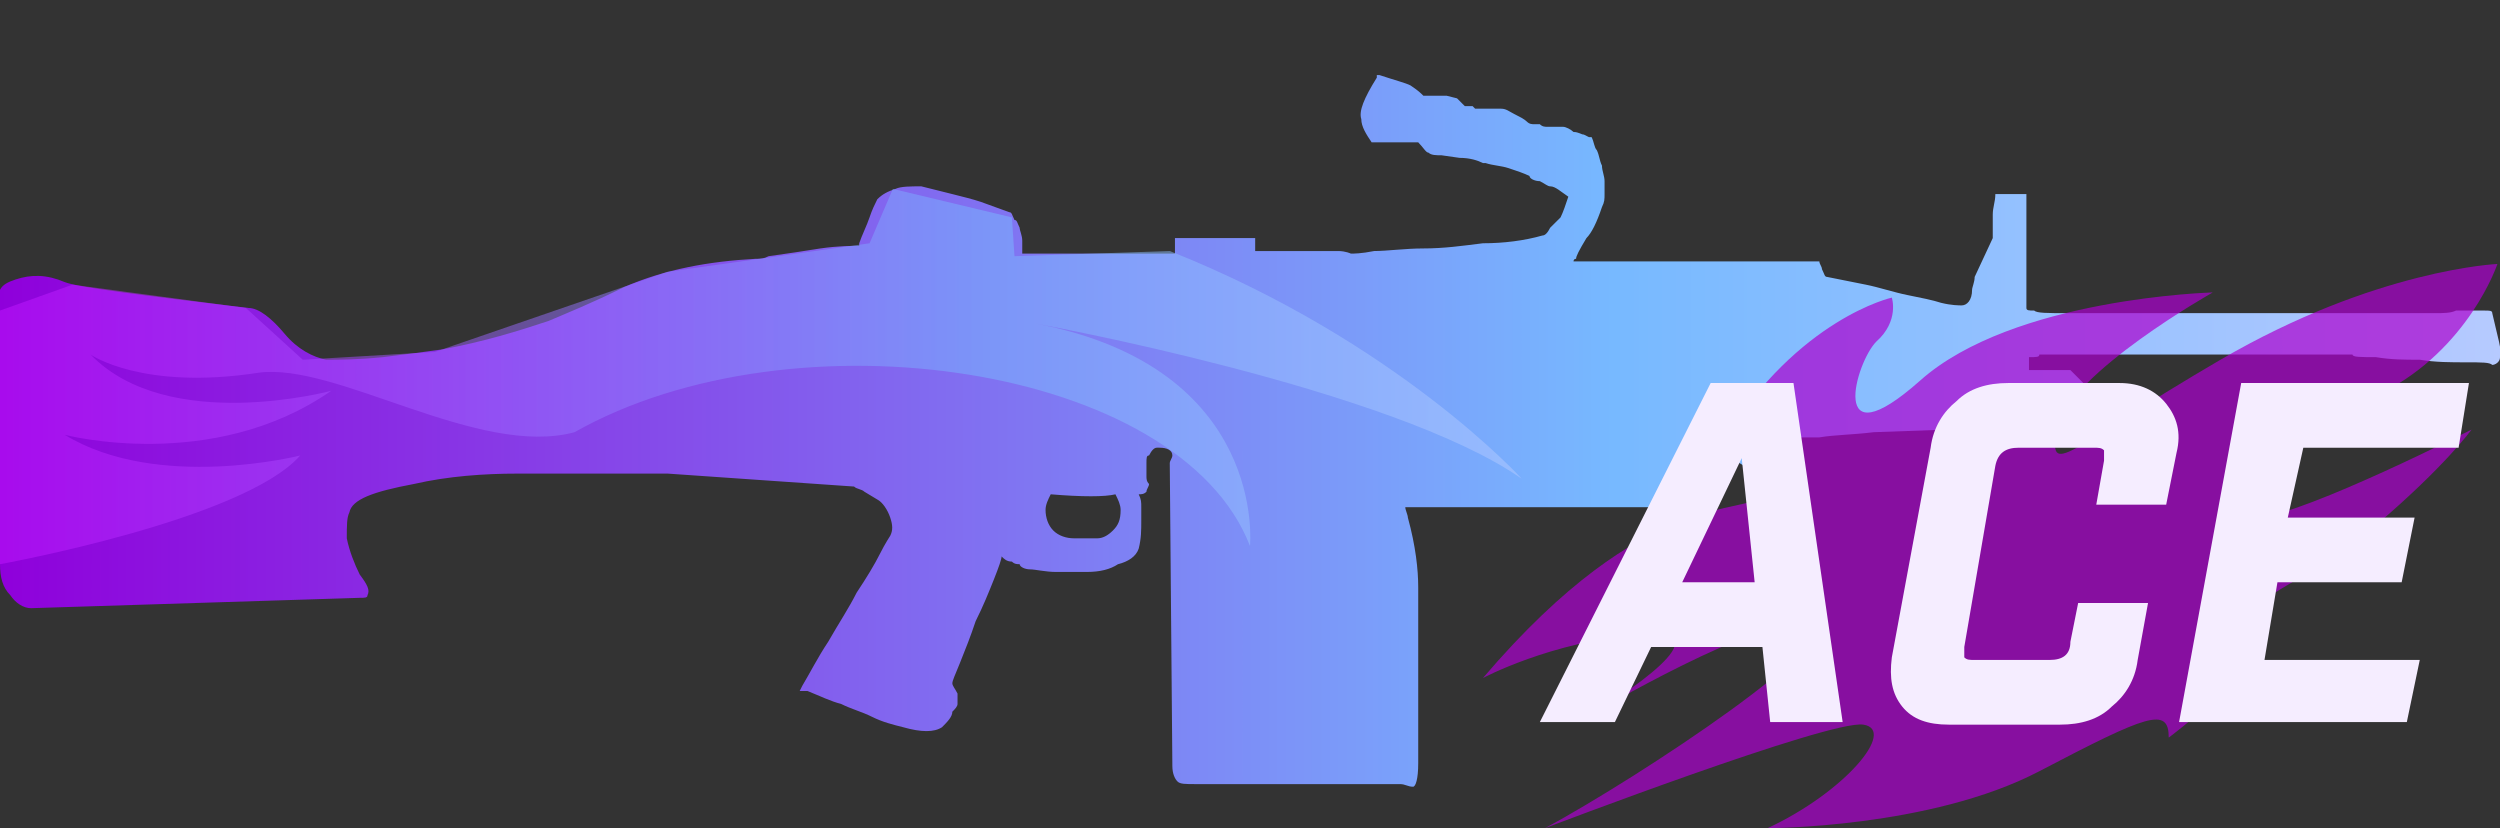 <?xml version="1.0" encoding="utf-8"?>
<!-- Generator: Adobe Illustrator 16.0.0, SVG Export Plug-In . SVG Version: 6.00 Build 0)  -->
<!DOCTYPE svg PUBLIC "-//W3C//DTD SVG 1.0//EN" "http://www.w3.org/TR/2001/REC-SVG-20010904/DTD/svg10.dtd">
<svg version="1.0" id="图层_1" xmlns="http://www.w3.org/2000/svg" xmlns:xlink="http://www.w3.org/1999/xlink" x="0px" y="0px"
	 width="96.6px" height="32px" viewBox="0 0 96.6 32" enable-background="new 0 0 96.6 32" xml:space="preserve">
<rect x="0" y="0" width="96.6" height="32" fill="#333333" stroke="none"/>
<g id="Selected_Items">
	<g>
		<g id="Selected_Items_32_">
			
				<linearGradient id="SVGID_1_" gradientUnits="userSpaceOnUse" x1="374.96" y1="-263.25" x2="471.586" y2="-263.25" gradientTransform="matrix(1 0 0 -1 -374.96 -246.6)">
				<stop  offset="0" style="stop-color:#8F00DB"/>
				<stop  offset="0.645" style="stop-color:#77B9FF"/>
				<stop  offset="1" style="stop-color:#B6CAFF"/>
			</linearGradient>
			<path fill="url(#SVGID_1_)" d="M55,3.7H55.9l0.4,0.1c0.1,0.1,0.2,0.2,0.3,0.3c0.101,0,0.2,0,0.3,0L57,4.2c0.1,0,0.2,0,0.3,0
				s0.2,0,0.3,0c0.101,0,0.2,0,0.4,0s0.3,0.1,0.5,0.2S58.9,4.6,59,4.7c0.1,0.1,0.2,0.1,0.3,0.1s0.1,0,0.2,0c0.1,0.1,0.2,0.1,0.3,0.1
				h0.3c0,0,0.101,0,0.3,0C60.5,4.9,60.7,5,60.8,5.1c0.2,0,0.3,0.1,0.4,0.1L61.4,5.3H61.5c0.1,0.2,0.1,0.4,0.2,0.5
				C61.8,6,61.8,6.2,61.9,6.4C61.9,6.6,62,6.8,62,7s0,0.3,0,0.5S62,7.8,61.9,8C61.7,8.6,61.5,9,61.3,9.2C61,9.7,60.9,9.9,60.9,10
				c-0.1,0-0.1,0.1-0.1,0.1c-0.1,0-0.1,0-0.2,0h9.7c0,0.1,0.1,0.2,0.1,0.3c0.101,0.2,0.101,0.3,0.2,0.3c0.5,0.1,1,0.2,1.5,0.3
				s1.101,0.3,1.601,0.4s1,0.2,1.3,0.3c0.399,0.1,0.7,0.1,0.8,0.1c0.2,0,0.4-0.2,0.4-0.6c0-0.1,0.1-0.3,0.1-0.5L77,9.2
				c0,0,0-0.1,0-0.3c0-0.2,0-0.4,0-0.6c0-0.3,0.1-0.5,0.1-0.8h1.2v4v0.3v0.1c0,0.1,0.1,0.1,0.3,0.1c0.101,0.1,0.5,0.1,1.3,0.1
				c0.801,0,1.801,0,3,0c1.2,0,2.5,0,3.801,0c1.3,0,2.6,0,3.8,0c0.399,0,0.8,0,1.2,0c0.3,0,0.6,0,0.899,0s0.5,0,0.7,0
				c0.3,0,0.5,0,0.8,0s0.601,0,0.8-0.1c0.5,0,0.9,0,1.101,0s0.3,0,0.3,0.1c0.2,0.9,0.4,1.5,0.3,1.7c0,0.2-0.2,0.3-0.3,0.3
				c-0.1-0.1-0.4-0.1-1-0.1s-1.2,0-1.8-0.1c-0.601,0-1.101,0-1.7-0.1c-0.6,0-0.9,0-0.9-0.1H78.8c0,0.1-0.1,0.1-0.4,0.1v0.5H80
				l0.6,0.6v1.7h-0.8c-0.1,0-0.2-0.1-0.3-0.1c-0.101,0-0.101-0.1-0.101-0.1c-0.1,0-0.1,0-0.1,0c-0.1,0-0.2,0-0.3,0
				c-0.101,0-0.2,0-0.4,0S78.2,16.5,78,16.5L72.4,16.7c-0.8,0.1-1.5,0.1-2.1,0.2c-0.7,0-1,0-1,0C69.2,17.1,69,17.3,68.8,17.6
				c-0.2,0.301-0.5,0.5-1,0.5c-0.4,0-0.8-0.3-1.3-0.899c-0.2,0-0.3,0-0.4-0.101C65.8,17,65.7,17,65.6,17
				c0.101,0.4,0.101,0.7,0.101,0.9c0,0.199,0,0.399,0,0.699c0,0.301,0,0.601,0,0.801c0,0.1-0.101,0.3-0.2,0.399
				c-0.2,0-0.4,0-0.601,0c-0.199,0-0.399-0.1-0.6-0.2c-0.1,0-0.5,0-1.3,0s-1.7,0-2.8,0c-1.101,0-2.2,0-3.5,0c-0.9,0-1.7,0-2.4,0
				c0,0.101,0.1,0.301,0.1,0.4c0.301,1.1,0.4,2,0.4,2.7v6.8c0,0.6-0.1,0.9-0.2,0.9c-0.2,0-0.3-0.101-0.5-0.101H46.2
				c-0.4,0-0.601,0-0.7-0.1C45.4,30.1,45.3,29.9,45.3,29.6L45.2,17.9c0-0.101,0.1-0.2,0.1-0.301c0-0.199-0.2-0.3-0.5-0.3h-0.1
				c-0.101,0-0.2,0.101-0.301,0.3c-0.1,0-0.1,0.101-0.1,0.301c0,0.199,0,0.3,0,0.5c0,0.1,0,0.199,0.1,0.3c0,0.1-0.1,0.2-0.1,0.3
				c-0.1,0.1-0.2,0.1-0.3,0.1c0.1,0.2,0.1,0.301,0.1,0.5c0,0.101,0,0.301,0,0.5c0,0.4,0,0.7-0.1,1.101c-0.101,0.3-0.4,0.5-0.8,0.6
				C42.9,22,42.5,22.1,42,22.1c-0.4,0-0.8,0-1.2,0S40,22,39.8,22s-0.4-0.1-0.4-0.2c-0.1,0-0.199,0-0.3-0.1
				c-0.2,0-0.3-0.101-0.399-0.2c0,0.1-0.101,0.4-0.301,0.9C38.2,22.9,38,23.4,37.7,24c-0.2,0.6-0.4,1.1-0.601,1.6
				s-0.3,0.7-0.3,0.801c0,0.1,0.1,0.199,0.2,0.399c0,0.2,0,0.3,0,0.4c0,0.1-0.101,0.2-0.2,0.3c0,0.2-0.2,0.4-0.4,0.6
				c-0.3,0.2-0.8,0.2-1.5,0C34.5,28,34.1,27.9,33.7,27.7c-0.4-0.2-0.801-0.3-1.2-0.5c-0.4-0.101-0.8-0.3-1.3-0.5H30.9L31,26.5
				c0.3-0.5,0.6-1.1,1-1.7c0.399-0.7,0.8-1.3,1.1-1.899c0.4-0.601,0.7-1.101,0.9-1.5c0.2-0.4,0.399-0.7,0.399-0.7
				c0.101-0.2,0.101-0.4,0-0.7c-0.1-0.3-0.3-0.6-0.5-0.7L33.4,19c-0.1-0.1-0.3-0.1-0.399-0.2l-7.2-0.5H20c-1.3,0-2.7,0.101-4,0.4
				c-1.601,0.3-2.4,0.6-2.5,1.1C13.4,20,13.4,20.3,13.4,20.8c0.101,0.5,0.301,1,0.5,1.4C14.2,22.6,14.3,22.8,14.2,23
				c0,0.1-0.101,0.1-0.301,0.1L1.2,23.5C0.9,23.5,0.6,23.3,0.4,23C0.1,22.7,0,22.3,0,21.8V11.2c0.1-0.2,0.3-0.3,0.6-0.4
				c0.601-0.2,1.2-0.2,1.9,0.1c0.5,0.2,2.899,0.5,7.1,1c0.4,0,0.9,0.4,1.4,1s1.1,0.9,1.6,1c0.5,0,1.2,0,2.2-0.1
				c0.8-0.1,1.6-0.2,2.3-0.3c1.601-0.3,2.9-0.7,4.101-1.1c0.699-0.3,1.699-0.7,2.899-1.3c1.601-0.7,3.3-1,5.101-1.1
				c0.199,0,0.3,0,0.5-0.1c0.699-0.1,1.399-0.2,2-0.3C32.4,9.5,32.9,9.5,33.2,9.5V9.4c0.1-0.3,0.3-0.7,0.399-1
				c0.101-0.3,0.2-0.5,0.3-0.7c0.2-0.2,0.4-0.3,0.7-0.4c0.2-0.1,0.601-0.1,1-0.1c0.4,0.1,0.8,0.2,1.2,0.3s0.8,0.2,1.1,0.3L39,8.2
				c0.1,0,0.1,0.1,0.2,0.3c0.1,0,0.1,0.1,0.199,0.3c0,0.1,0.101,0.3,0.101,0.5v0.5H45.4V9.2H48.5v0.5c0.2,0,0.5,0,0.899,0
				c0.4,0,0.801,0,1.2,0c0.4,0,0.8,0,1.101,0c0.3,0,0.5,0.1,0.5,0.1c0.1,0,0.399,0,0.899-0.1c0.5,0,1.2-0.1,1.9-0.1
				c0.8,0,1.5-0.1,2.3-0.2c0.8,0,1.6-0.1,2.3-0.3c0.101,0,0.2-0.1,0.3-0.3C60,8.7,60.1,8.6,60.3,8.4c0.1-0.2,0.2-0.5,0.3-0.8
				c-0.3-0.2-0.5-0.4-0.7-0.4C59.8,7.2,59.7,7.1,59.5,7c-0.2,0-0.4-0.1-0.4-0.2c-0.2-0.1-0.5-0.2-0.8-0.3s-0.6-0.1-0.9-0.2h-0.1
				c-0.2-0.1-0.5-0.2-0.9-0.2L55.7,6c-0.2,0-0.4,0-0.5-0.1c-0.101,0-0.2-0.2-0.4-0.4l0,0H54c-0.3,0-0.5,0-0.601,0
				c-0.1,0-0.199,0-0.399,0c-0.2-0.3-0.4-0.6-0.4-0.9C52.5,4.3,52.7,3.8,53.2,3V2.9h0.1c0.6,0.2,1,0.3,1.2,0.4
				C54.8,3.5,54.9,3.6,55,3.7z M43.1,19.1c-0.399,0.101-1.3,0.101-2.5,0c-0.1,0.2-0.2,0.4-0.2,0.601c0,0.3,0.101,0.6,0.301,0.8
				c0.199,0.2,0.5,0.3,0.8,0.3H42.4c0.2,0,0.4-0.1,0.601-0.3s0.3-0.4,0.3-0.8C43.3,19.5,43.2,19.3,43.1,19.1z"/>
		</g>
	</g>
</g>
<g id="guides">
</g>
<linearGradient id="SVGID_2_" gradientUnits="userSpaceOnUse" x1="-103.875" y1="309.371" x2="-95.025" y2="309.371" gradientTransform="matrix(6.652 0 0 -6.652 690.997 2072.543)">
	<stop  offset="0" style="stop-color:#C216FF"/>
	<stop  offset="0.645" style="stop-color:#77B9FF"/>
	<stop  offset="1" style="stop-color:#B6CAFF"/>
</linearGradient>
<path fill="url(#SVGID_2_)" fill-opacity="0.5" d="M0,21.8c0,0,9.399-1.7,11.6-4.2c0,0-5.5,1.4-9.1-0.8c0,0,5.7,1.5,10.3-1.7
	c0,0-6.3,1.7-9.3-1.4c0,0,2,1.4,6.5,0.7c3-0.4,8.5,3.3,12.2,2.3c8.5-4.8,23.399-2.6,26.1,4.399c0,0,0.7-6.899-8.3-8.6
	c0,0,13.8,2.5,18.8,6c0,0-4.8-5.3-13.6-8.8l-6,0.2L39.1,8.4l-4.6-1.1l-0.9,2.1l-7.8,1.1l-9,3.1l-5.1,0.3l-2.2-2L2.8,11L0,12V21.8z"
	/>
<path opacity="0.7" fill="#AC00CF" enable-background="new    " d="M73.1,11.5c0,0-3.6,0.8-6.5,5.5c0,0,2.4,1.2,1.601,2.1
	C67.4,20,63.7,18.7,57.3,26.2c0,0,2.6-1.4,6.1-1.7S62.5,27,61.5,27.6c0,0,6.6-3.899,8.399-3.5C71.7,24.5,63.4,30,59.7,32
	c0,0,11-4.2,12.3-4s-0.7,2.6-3.7,4c0,0,6.3,0,10.5-2.2s5-2.5,5-1.3c0,0,3.7-2.7,2.6-3.7c-1.1-1,2.7-2.2,5.4-4.5s3.7-3.7,3.7-3.7
	s-6.3,3.2-8.2,3.4s1.3-3.1,4.7-4.8c3.399-1.7,4.5-5,4.5-5s-4.7,0.2-10.7,3.7c-6,3.5-6.7,4.7-6.3,2.6c0.5-2.1,6-5.2,6-5.2
	s-7.7,0.2-11.3,3.4c-3.601,3.2-2.5-0.7-1.7-1.5C73.4,12.4,73.1,11.5,73.1,11.5z"/>
<g>
	<path fill="#F5EDFF" d="M63.8,25l-1.4,2.9H59.5L66.1,14.8h3.2L71.2,27.9H68.4L68.1,25H63.8z M67.3,17.7L65,22.5h2.8L67.3,17.7z"/>
	<path fill="#F5EDFF" d="M75.3,28c-0.8,0-1.4-0.2-1.8-0.7c-0.4-0.5-0.5-1.1-0.4-1.899l1.5-8.101c0.101-0.8,0.5-1.4,1-1.8
		c0.5-0.5,1.2-0.7,2-0.7h4.3c0.801,0,1.4,0.3,1.801,0.8c0.399,0.5,0.6,1.1,0.399,1.9l-0.399,2H81l0.3-1.7c0-0.2,0-0.3,0-0.399
		C81.2,17.3,81.1,17.3,80.9,17.3H78c-0.5,0-0.8,0.2-0.9,0.7l-1.2,7c0,0.2,0,0.3,0,0.4c0.101,0.1,0.2,0.1,0.4,0.1h2.9
		c0.5,0,0.8-0.2,0.8-0.7l0.3-1.5H83l-0.4,2.2c-0.1,0.8-0.5,1.4-1,1.8c-0.5,0.5-1.2,0.7-2,0.7H75.3z"/>
	<path fill="#F5EDFF" d="M95.4,14.8L95,17.3h-6L88.4,20h4.9l-0.5,2.5H88l-0.5,3h6L93,27.9h-8.8L86.6,14.8H95.4z"/>
</g>
</svg>
